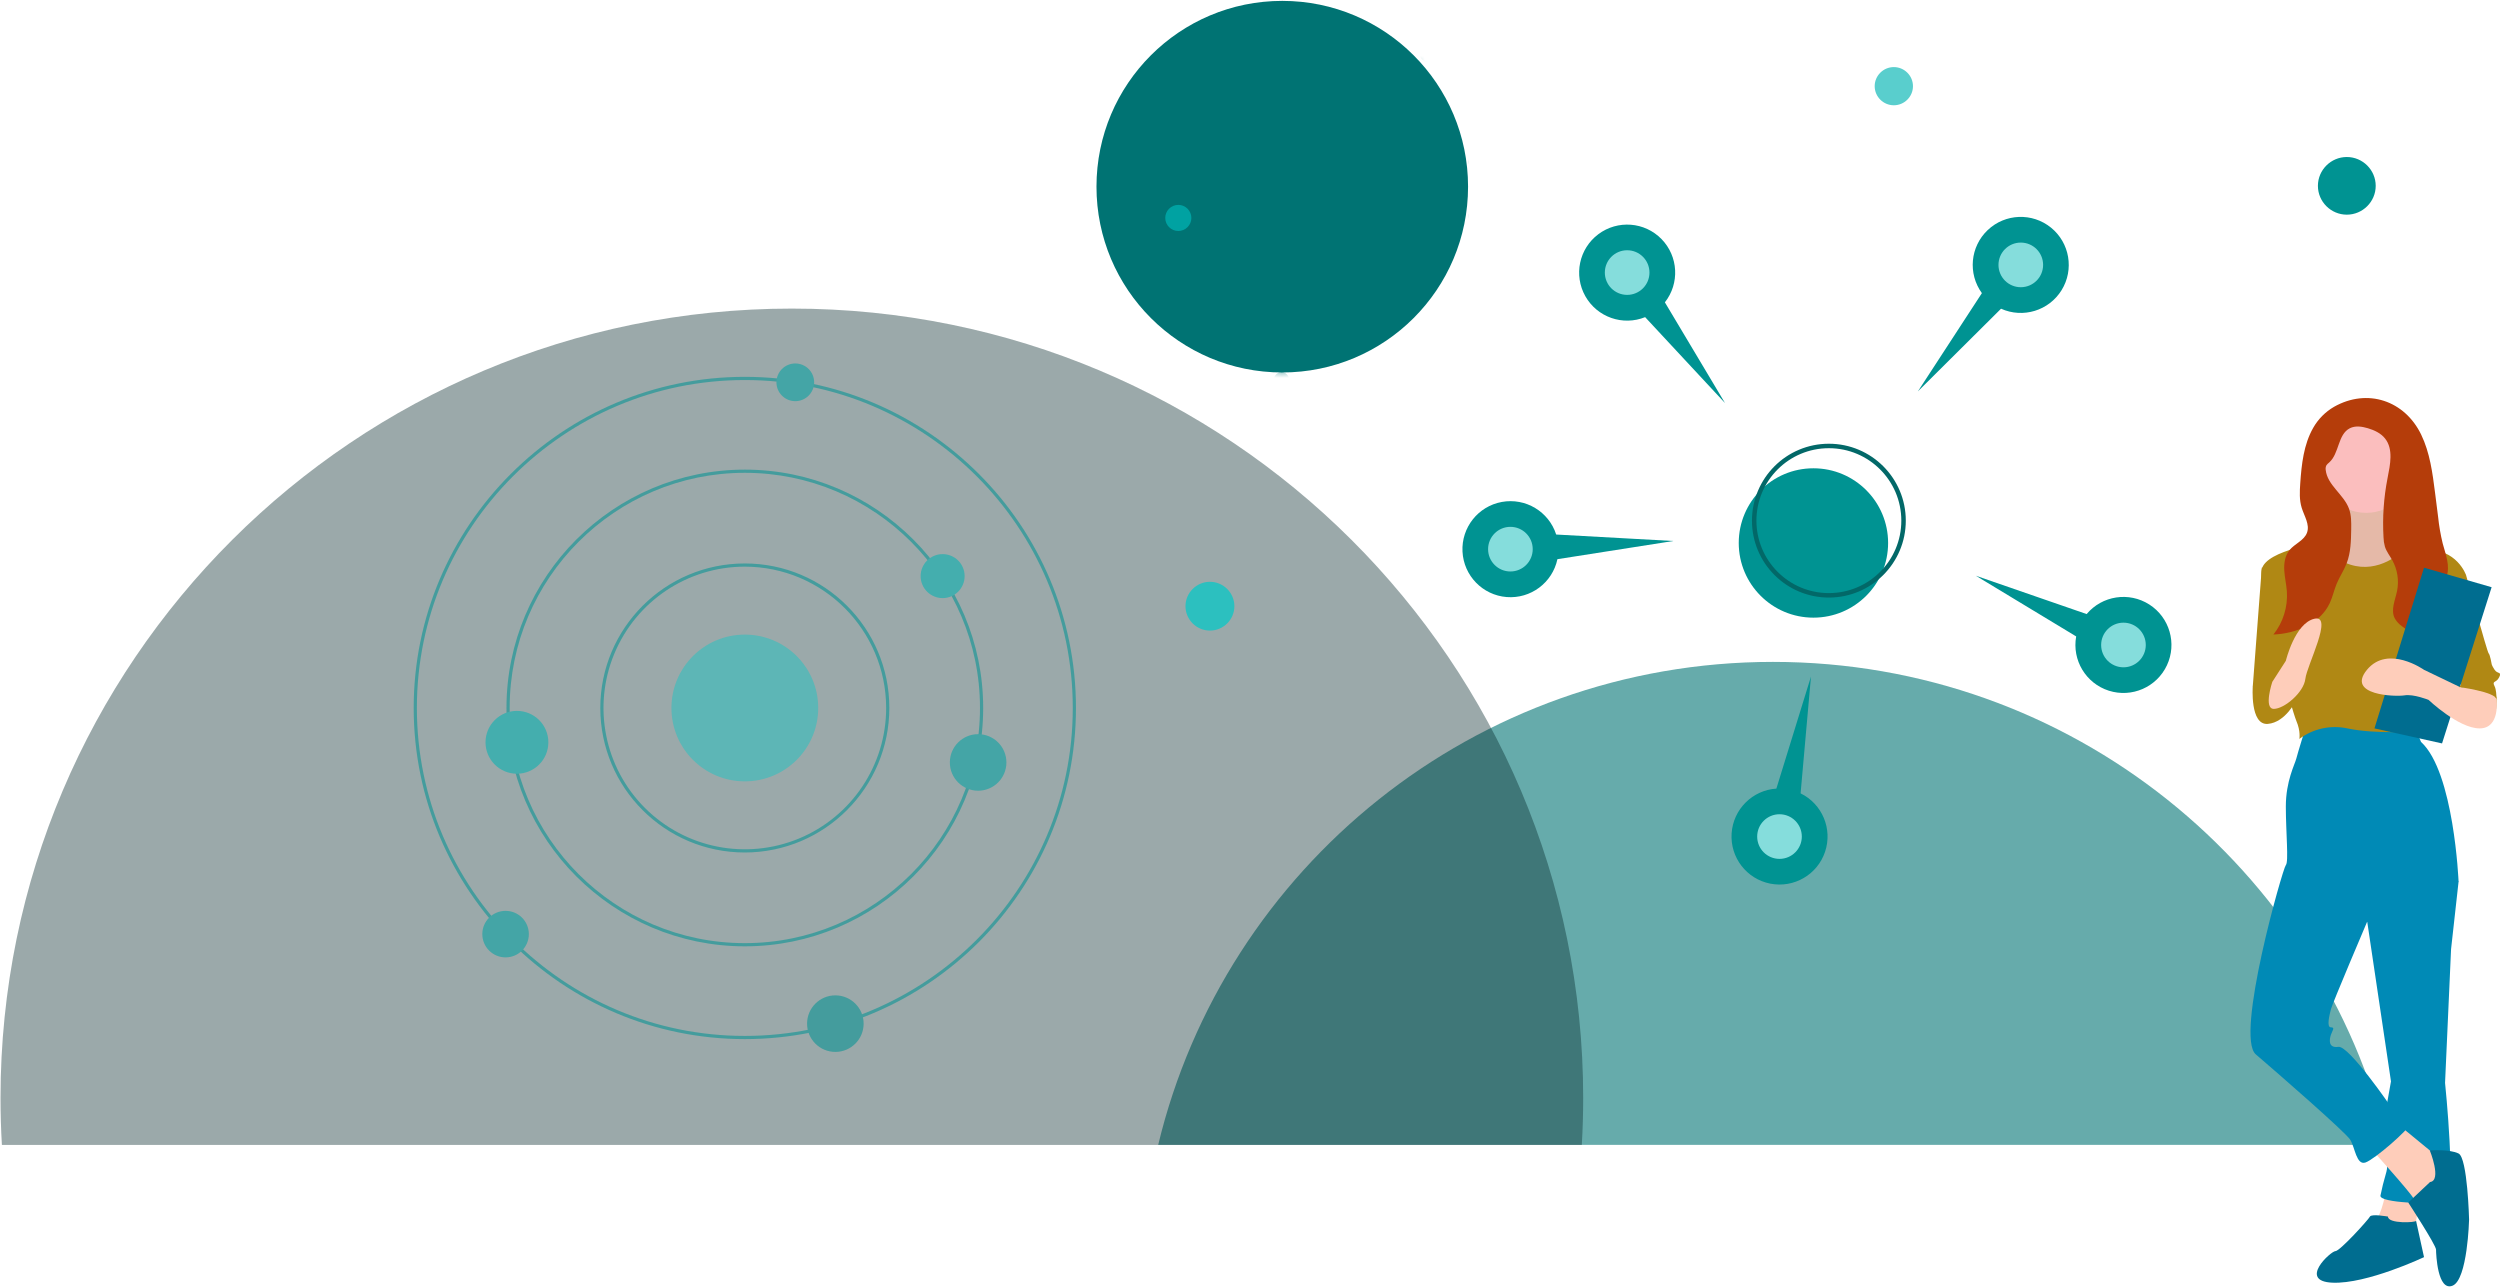 <?xml version="1.0" encoding="UTF-8"?>
<svg width="559px" height="288px" viewBox="0 0 559 288" version="1.1" xmlns="http://www.w3.org/2000/svg" xmlns:xlink="http://www.w3.org/1999/xlink">
    <!-- Generator: Sketch 59.1 (86144) - https://sketch.com -->
    <title>Illlustration</title>
    <desc>Created with Sketch.</desc>
    <defs>
        <circle id="path-1" cx="41.642" cy="41.741" r="41.543"></circle>
    </defs>
    <g id="Vantage-Launcher" stroke="none" stroke-width="1" fill="none" fill-rule="evenodd">
        <g id="Vantage-Launcher---Slide-4" transform="translate(-778, -64)">
            <g id="Illlustration" transform="translate(732, 64)">
                <path d="M442.431,148 C509.105,148 564.997,194.046 579.891,255.998 L304.971,255.998 C319.865,194.046 375.757,148 442.431,148 Z" id="Combined-Shape" fill="#007373" opacity="0.6"></path>
                <path d="M223.058,69 C320.78,69 400,148.022 400,245.5 C400,249.026 399.896,252.527 399.692,256.001 L46.423,256.001 C46.219,252.527 46.115,249.026 46.115,245.5 C46.115,148.022 125.335,69 223.058,69 Z" id="Combined-Shape" fill="#072A2B" opacity="0.4"></path>
                <g id="analysis" transform="translate(373, 48.499)">
                    <circle id="Oval" fill="#009392" cx="78.482" cy="72.909" r="16.699"></circle>
                    <circle id="Oval" stroke="#026868" cx="81.937" cy="67.918" r="16.699"></circle>
                    <path d="M58.712,41.622 L45.268,19.103 C48.605,14.867 48.282,8.814 44.515,4.956 C40.747,1.099 34.703,0.634 30.39,3.87 C26.076,7.106 24.832,13.039 27.482,17.735 C30.131,22.431 35.853,24.434 40.853,22.415 L58.712,41.622 Z" id="Path" fill="#009392"></path>
                    <circle id="Oval" fill="#85DDDC" cx="36.831" cy="12.447" r="4.99"></circle>
                    <path d="M101.834,39.022 L120.432,20.529 C125.349,22.741 131.144,20.964 133.976,16.375 C136.807,11.786 135.796,5.809 131.613,2.407 C127.429,-0.995 121.372,-0.767 117.456,2.94 C113.54,6.647 112.981,12.683 116.15,17.046 L101.834,39.022 Z" id="Path" fill="#009392"></path>
                    <circle id="Oval" fill="#85DDDC" cx="124.849" cy="10.732" r="4.99"></circle>
                    <path d="M114.789,80.233 L137.232,93.805 C136.275,99.111 139.401,104.305 144.539,105.942 C149.676,107.579 155.231,105.152 157.52,100.27 C159.809,95.388 158.123,89.565 153.578,86.662 C149.034,83.76 143.042,84.678 139.575,88.807 L114.789,80.233 Z" id="Path" fill="#009392"></path>
                    <circle id="Oval" fill="#85DDDC" cx="147.806" cy="95.72" r="4.99"></circle>
                    <path d="M77.936,102.773 L70.197,127.833 C64.817,128.188 60.534,132.478 60.188,137.859 C59.843,143.24 63.541,148.043 68.832,149.083 C74.123,150.123 79.365,147.077 81.082,141.966 C82.799,136.855 80.458,131.263 75.613,128.898 L77.936,102.773 Z" id="Path" fill="#009392"></path>
                    <circle id="Oval" fill="#85DDDC" cx="70.896" cy="138.556" r="4.99"></circle>
                    <path d="M47.15,72.468 L20.962,71.021 C19.316,65.887 14.118,62.769 8.813,63.735 C3.508,64.702 -0.257,69.453 0.014,74.838 C0.285,80.223 4.507,84.572 9.882,85.002 C15.257,85.431 20.117,81.808 21.239,76.534 L47.15,72.468 Z" id="Path" fill="#009392"></path>
                    <circle id="Oval" fill="#85DDDC" cx="10.727" cy="74.294" r="4.99"></circle>
                </g>
                <g id="woman" transform="translate(549.208, 89)">
                    <path d="M30.407,176.648 C30.407,176.648 29.4,183.029 27.72,184.037 C26.041,185.045 36.453,187.396 36.453,187.396 L38.132,177.32 L30.407,176.648 Z" id="Path" fill="#FECDBA" fill-rule="nonzero"></path>
                    <path d="M42.834,103.764 L46.529,108.13 L44.85,123.244 L43.506,153.137 C43.506,153.137 46.193,178.999 43.506,179.671 C40.819,180.342 28.728,180.007 29.064,178.327 C29.4,176.648 29.735,175.304 30.407,172.953 C31.079,170.602 29.735,162.205 29.735,162.205 L31.415,152.801 L25.369,112.161 L42.834,103.764 Z" id="Path" fill="#008AB6" fill-rule="nonzero"></path>
                    <path d="M30.743,183.029 C30.743,183.029 27.048,182.358 26.713,183.029 C26.377,183.701 19.995,190.754 18.988,190.754 C17.98,190.754 10.591,197.472 18.316,197.808 C26.041,198.144 38.804,192.098 38.804,192.098 C38.804,192.098 36.926,183.551 37.025,183.962 C37.125,184.373 30.743,184.709 30.743,183.029 Z" id="Path" fill="#006D90" fill-rule="nonzero"></path>
                    <path d="M26.713,167.579 C26.713,167.579 36.117,177.991 36.453,178.999 C36.789,180.007 41.827,178.999 41.827,178.999 L43.842,172.282 L42.163,169.93 L32.758,162.205 L26.713,167.579 Z" id="Path" fill="#FECDBA" fill-rule="nonzero"></path>
                    <path d="M40.147,175.304 L35.277,179.888 C35.277,179.888 41.491,189.411 41.491,190.419 C41.491,191.426 41.827,199.823 45.185,198.48 C48.544,197.136 48.88,183.701 48.88,183.701 C48.88,183.701 48.544,169.93 46.529,168.923 C44.514,167.915 40.097,168.234 40.097,168.234 C40.097,168.234 42.834,174.969 40.147,175.304 Z" id="Path" fill="#006D90" fill-rule="nonzero"></path>
                    <path d="M12.27,73.871 C12.27,73.871 10.591,79.245 10.255,80.589 C9.919,81.932 7.904,85.627 7.904,91.337 C7.904,97.047 8.576,103.764 7.904,104.436 C7.232,105.107 -3.516,142.725 1.186,146.755 C5.889,150.786 21.339,164.221 22.346,165.9 C23.354,167.579 23.69,171.61 25.705,170.938 C27.72,170.266 35.445,163.549 35.781,162.205 C36.117,160.862 31.415,158.511 31.415,158.511 C31.415,158.511 22.01,144.74 19.659,145.076 C17.308,145.412 17.644,143.397 17.98,142.389 C18.316,141.381 18.988,140.71 17.98,140.71 C16.972,140.71 17.644,138.023 17.98,136.679 C18.316,135.336 26.041,117.199 26.041,117.199 L46.529,108.13 C46.529,108.13 45.521,83.612 38.132,76.894 L36.453,72.864 C36.453,72.864 17.644,71.52 12.27,73.871 Z" id="Path" fill="#008AB6" fill-rule="nonzero"></path>
                    <path d="M20.667,20.804 C20.667,20.804 22.346,32.559 18.316,33.231 C14.285,33.903 10.927,33.567 10.927,33.903 C10.927,34.239 21.003,44.651 21.003,44.651 L30.407,43.979 L38.804,34.91 C38.804,34.91 31.079,33.567 31.079,28.865 C31.079,24.163 30.743,20.804 30.743,20.804 L20.667,20.804 Z" id="Path" fill="#FECDBA" fill-rule="nonzero"></path>
                    <path d="M20.667,20.804 C20.667,20.804 22.346,32.559 18.316,33.231 C14.285,33.903 10.927,33.567 10.927,33.903 C10.927,34.239 21.003,44.651 21.003,44.651 L30.407,43.979 L38.804,34.91 C38.804,34.91 31.079,33.567 31.079,28.865 C31.079,24.163 30.743,20.804 30.743,20.804 L20.667,20.804 Z" id="Path" fill="#000000" fill-rule="nonzero" opacity="0.1"></path>
                    <circle id="Oval" fill="#FBBEBE" fill-rule="nonzero" cx="25.873" cy="15.262" r="10.412"></circle>
                    <path d="M16.636,32.224 C16.636,32.224 3.537,33.903 2.53,38.269 C1.522,42.636 9.247,69.841 10.255,72.192 C11.262,74.543 10.927,76.223 10.927,76.223 C14.001,73.923 17.92,73.066 21.674,73.871 C28.056,75.215 37.125,74.543 37.125,74.543 C37.125,74.543 40.147,62.116 40.819,60.773 C41.491,59.429 44.178,52.04 44.178,50.025 C44.178,48.009 48.208,39.613 48.208,39.613 C48.208,39.613 46.193,33.567 38.804,33.903 C38.804,33.903 35.581,32.46 34.673,33.517 C33.766,34.575 28.728,39.277 22.346,37.262 C15.965,35.246 16.636,32.224 16.636,32.224 Z" id="Path" fill="#B08814" fill-rule="nonzero"></path>
                    <path d="M6.224,37.933 L2.53,37.933 L0.515,64.467 C0.515,64.467 7.904,66.482 8.911,65.139 C9.919,63.795 6.224,37.933 6.224,37.933 Z" id="Path" fill="#B08814" fill-rule="nonzero"></path>
                    <path d="M1.522,61.78 L0.515,64.467 C0.515,64.467 -0.157,73.2 3.873,72.864 C7.904,72.528 10.255,67.49 10.255,67.49 C10.255,67.49 7.904,61.108 5.217,61.78 C2.53,62.452 1.522,61.78 1.522,61.78 Z" id="Path" fill="#B08814" fill-rule="nonzero"></path>
                    <path d="M41.827,37.933 L48.208,39.613 C48.208,39.613 52.91,56.742 53.246,57.078 C53.582,57.414 53.918,59.429 53.918,59.429 C53.918,59.429 53.918,59.765 54.59,60.773 C55.262,61.78 56.269,61.108 55.597,62.452 C54.926,63.795 53.918,63.124 54.59,64.467 C55.262,65.811 54.926,69.505 54.926,69.505 C54.926,69.505 53.246,63.124 47.201,64.803 L43.17,46.666 L41.827,37.933 Z" id="Path" fill="#B08814" fill-rule="nonzero"></path>
                    <path d="M14.013,6.683 C11.896,10.403 11.419,14.809 11.127,19.08 C11.002,20.911 10.907,22.791 11.451,24.545 C12.023,26.394 13.298,28.272 12.644,30.094 C12.012,31.857 9.898,32.562 8.718,34.015 C7.717,35.246 7.466,36.933 7.553,38.518 C7.64,40.102 8.024,41.657 8.137,43.24 C8.369,46.716 7.296,50.154 5.128,52.881 C10.187,52.686 15.595,50.442 17.729,45.851 C18.366,44.479 18.677,42.977 19.252,41.577 C19.903,39.993 20.886,38.56 21.502,36.963 C22.433,34.553 22.483,31.907 22.522,29.324 C22.545,27.778 22.561,26.19 22.026,24.739 C20.848,21.546 17.185,19.482 16.822,16.098 C16.759,15.74 16.812,15.371 16.973,15.045 C17.144,14.807 17.351,14.598 17.587,14.424 C19.874,12.405 19.497,8.131 22.22,6.755 C23.442,6.138 24.914,6.355 26.226,6.746 C27.683,7.18 29.137,7.852 30.085,9.041 C31.993,11.434 31.24,14.891 30.65,17.895 C29.794,22.252 29.49,26.7 29.746,31.132 C29.763,31.842 29.867,32.546 30.058,33.229 C30.408,34.338 31.156,35.269 31.72,36.286 C32.87,38.375 33.244,40.805 32.774,43.143 C32.357,45.179 31.322,47.346 32.233,49.213 C32.634,49.934 33.193,50.555 33.868,51.03 C36.844,53.363 40.623,54.809 42.836,57.875 C43.217,55.37 42.49,52.85 41.953,50.373 C41.416,47.897 41.09,45.201 42.193,42.92 C42.677,41.92 43.416,41.049 43.812,40.01 C44.726,37.611 43.637,34.98 42.975,32.499 C42.503,30.551 42.161,28.574 41.954,26.58 L41.272,21.199 C40.708,16.75 40.118,12.211 38.164,8.175 C34.483,0.568 26.152,-2.257 18.693,1.958 C16.738,3.086 15.122,4.718 14.013,6.683 Z" id="Path" fill="#B53D0A"></path>
                    <path d="M4.881,63.46 C4.881,63.46 2.866,69.505 5.217,69.505 C7.568,69.505 11.934,65.811 12.27,62.788 C12.606,59.765 18.652,48.345 14.285,49.353 C9.919,50.361 7.904,58.757 7.904,58.757 L4.881,63.46 Z" id="Path" fill="#FECDBA" fill-rule="nonzero"></path>
                    <polygon id="Path" fill="#006D90" fill-rule="nonzero" points="38.804 37.933 27.72 73.871 42.834 77.23 53.918 42.3"></polygon>
                    <path d="M52.91,63.795 L55.009,67.302 C55.009,67.302 55.933,73.871 51.231,73.871 C46.529,73.871 39.812,67.49 39.812,67.49 C39.812,67.49 36.453,66.146 34.438,66.482 C32.422,66.818 21.339,66.482 26.041,60.773 C30.743,55.063 38.804,60.773 38.804,60.773 L47.201,64.803 L51.567,62.452 L52.91,63.795 Z" id="Path" fill="#FECDBA" fill-rule="nonzero"></path>
                    <path d="M50.056,59.261 L46.697,64.635 C46.697,64.635 54.422,65.643 55.094,67.322 C55.765,69.001 52.071,58.589 52.071,58.589 L50.056,59.261 Z" id="Path" fill="#B08814" fill-rule="nonzero"></path>
                </g>
                <g id="solar-system" opacity="0.56" transform="translate(138.5, 81)">
                    <path d="M74.043,151.347 C33.215,151.347 0,118.131 0,77.303 C0,36.476 33.215,3.26 74.043,3.26 C114.871,3.26 148.086,36.476 148.086,77.303 C148.086,118.131 114.871,151.347 74.043,151.347 Z M74.043,3.976 C33.61,3.976 0.715,36.87 0.715,77.303 C0.715,117.737 33.61,150.631 74.043,150.631 C114.476,150.631 147.371,117.737 147.371,77.303 C147.371,36.87 114.476,3.976 74.043,3.976 Z" id="Shape" fill="#009392"></path>
                    <path d="M74.043,130.6 C44.655,130.6 20.746,106.691 20.746,77.303 C20.746,47.916 44.655,24.007 74.043,24.007 C103.431,24.007 127.34,47.916 127.34,77.303 C127.34,106.691 103.431,130.6 74.043,130.6 Z M74.043,24.722 C45.05,24.722 21.462,48.31 21.462,77.303 C21.462,106.297 45.05,129.885 74.043,129.885 C103.036,129.885 126.624,106.297 126.624,77.303 C126.624,48.31 103.036,24.722 74.043,24.722 Z" id="Shape" fill="#009392"></path>
                    <path d="M74.043,109.618 C56.196,109.618 41.728,95.15 41.728,77.304 C41.728,59.457 56.196,44.989 74.043,44.989 C91.89,44.989 106.358,59.457 106.358,77.303 C106.338,95.142 91.882,109.598 74.043,109.618 Z M74.043,45.704 C61.262,45.704 49.74,53.403 44.849,65.211 C39.958,77.019 42.662,90.61 51.699,99.648 C60.736,108.685 74.328,111.389 86.136,106.498 C97.944,101.607 105.643,90.084 105.643,77.303 C105.623,59.86 91.487,45.724 74.043,45.704 L74.043,45.704 Z" id="Shape" fill="#009392"></path>
                    <circle id="Oval" fill="#2CC0BF" cx="74.043" cy="77.304" r="16.409"></circle>
                    <circle id="Oval" fill="#00A2A2" cx="85.328" cy="4.486" r="4.216"></circle>
                    <circle id="Oval" fill="#00A2A2" cx="20.547" cy="127.869" r="5.203"></circle>
                    <circle id="Oval" fill="#00B2B1" cx="23.087" cy="84.981" r="7.027"></circle>
                    <circle id="Oval" fill="#00B2B1" cx="118.272" cy="47.818" r="4.919"></circle>
                    <circle id="Oval" fill="#00A2A2" cx="126.21" cy="89.481" r="6.324"></circle>
                    <circle id="Oval" fill="#009392" cx="94.285" cy="147.886" r="6.324"></circle>
                </g>
                <path d="M469.459,23.539 C471.814,23.539 473.74,21.618 473.74,19.269 C473.74,16.921 471.814,15 469.459,15 C467.105,15 465.179,16.921 465.179,19.269 C465.179,21.618 467.105,23.539 469.459,23.539 Z" id="Path" fill="#59CECD"></path>
                <path d="M570.746,48 C574.3,48 577.208,45.099 577.208,41.554 C577.208,38.009 574.3,35.108 570.746,35.108 C567.192,35.108 564.284,38.009 564.284,41.554 C564.284,45.099 567.192,48 570.746,48 Z" id="Path" fill="#009392"></path>
                <path d="M316.541,141 C319.549,141 322.009,138.546 322.009,135.546 C322.009,132.546 319.549,130.091 316.541,130.091 C313.534,130.091 311.073,132.546 311.073,135.546 C311.073,138.546 313.534,141 316.541,141 Z" id="Path" fill="#2CC0BF"></path>
                <g id="data-bubble" transform="translate(291.073, 0)">
                    <mask id="mask-2" fill="white">
                        <use xlink:href="#path-1"></use>
                    </mask>
                    <use id="Oval" fill="#007373" opacity="0.4" xlink:href="#path-1"></use>
                    <path d="M84.995,95.275 C85.932,95.275 86.691,96.035 86.691,96.971 C86.691,97.907 85.932,98.667 84.995,98.667 C84.059,98.667 83.3,97.907 83.3,96.971 C83.3,96.035 84.059,95.275 84.995,95.275 Z M95.876,95.275 C96.812,95.275 97.571,96.035 97.571,96.971 C97.571,97.907 96.812,98.667 95.876,98.667 C94.939,98.667 94.18,97.907 94.18,96.971 C94.18,96.035 94.939,95.275 95.876,95.275 Z M52.355,95.275 C53.292,95.275 54.051,96.035 54.051,96.971 C54.051,97.907 53.292,98.667 52.355,98.667 C51.419,98.667 50.66,97.907 50.66,96.971 C50.66,96.035 51.419,95.275 52.355,95.275 Z M63.235,95.275 C64.172,95.275 64.931,96.035 64.931,96.971 C64.931,97.907 64.172,98.667 63.235,98.667 C62.299,98.667 61.54,97.907 61.54,96.971 C61.54,96.035 62.299,95.275 63.235,95.275 Z M74.115,95.275 C75.052,95.275 75.811,96.035 75.811,96.971 C75.811,97.907 75.052,98.667 74.115,98.667 C73.179,98.667 72.42,97.907 72.42,96.971 C72.42,96.035 73.179,95.275 74.115,95.275 Z M30.595,95.275 C31.532,95.275 32.291,96.035 32.291,96.971 C32.291,97.907 31.532,98.667 30.595,98.667 C29.659,98.667 28.9,97.907 28.9,96.971 C28.9,96.035 29.659,95.275 30.595,95.275 Z M41.475,95.275 C42.412,95.275 43.171,96.035 43.171,96.971 C43.171,97.907 42.412,98.667 41.475,98.667 C40.539,98.667 39.78,97.907 39.78,96.971 C39.78,96.035 40.539,95.275 41.475,95.275 Z M8.835,95.275 C9.772,95.275 10.531,96.035 10.531,96.971 C10.531,97.907 9.772,98.667 8.835,98.667 C7.899,98.667 7.14,97.907 7.14,96.971 C7.14,96.035 7.899,95.275 8.835,95.275 Z M19.715,95.275 C20.652,95.275 21.411,96.035 21.411,96.971 C21.411,97.907 20.652,98.667 19.715,98.667 C18.779,98.667 18.02,97.907 18.02,96.971 C18.02,96.035 18.779,95.275 19.715,95.275 Z M41.475,83.209 C42.412,83.209 43.171,83.968 43.171,84.904 C43.171,85.841 42.412,86.6 41.475,86.6 C40.539,86.6 39.78,85.841 39.78,84.904 C39.78,83.968 40.539,83.209 41.475,83.209 Z M8.835,83.209 C9.772,83.209 10.531,83.968 10.531,84.904 C10.531,85.841 9.772,86.6 8.835,86.6 C7.899,86.6 7.14,85.841 7.14,84.904 C7.14,83.968 7.899,83.209 8.835,83.209 Z M19.715,83.209 C20.652,83.209 21.411,83.968 21.411,84.904 C21.411,85.841 20.652,86.6 19.715,86.6 C18.779,86.6 18.02,85.841 18.02,84.904 C18.02,83.968 18.779,83.209 19.715,83.209 Z M84.995,83.209 C85.932,83.209 86.691,83.968 86.691,84.904 C86.691,85.841 85.932,86.6 84.995,86.6 C84.059,86.6 83.3,85.841 83.3,84.904 C83.3,83.968 84.059,83.209 84.995,83.209 Z M95.876,83.209 C96.812,83.209 97.571,83.968 97.571,84.904 C97.571,85.841 96.812,86.6 95.876,86.6 C94.939,86.6 94.18,85.841 94.18,84.904 C94.18,83.968 94.939,83.209 95.876,83.209 Z M52.355,83.209 C53.292,83.209 54.051,83.968 54.051,84.904 C54.051,85.841 53.292,86.6 52.355,86.6 C51.419,86.6 50.66,85.841 50.66,84.904 C50.66,83.968 51.419,83.209 52.355,83.209 Z M63.235,83.209 C64.172,83.209 64.931,83.968 64.931,84.904 C64.931,85.841 64.172,86.6 63.235,86.6 C62.299,86.6 61.54,85.841 61.54,84.904 C61.54,83.968 62.299,83.209 63.235,83.209 Z M74.115,83.209 C75.052,83.209 75.811,83.968 75.811,84.904 C75.811,85.841 75.052,86.6 74.115,86.6 C73.179,86.6 72.42,85.841 72.42,84.904 C72.42,83.968 73.179,83.209 74.115,83.209 Z M30.595,83.209 C31.532,83.209 32.291,83.968 32.291,84.904 C32.291,85.841 31.532,86.6 30.595,86.6 C29.659,86.6 28.9,85.841 28.9,84.904 C28.9,83.968 29.659,83.209 30.595,83.209 Z M84.995,71.142 C85.932,71.142 86.691,71.901 86.691,72.838 C86.691,73.774 85.932,74.533 84.995,74.533 C84.059,74.533 83.3,73.774 83.3,72.838 C83.3,71.901 84.059,71.142 84.995,71.142 Z M8.835,71.142 C9.772,71.142 10.531,71.901 10.531,72.838 C10.531,73.774 9.772,74.533 8.835,74.533 C7.899,74.533 7.14,73.774 7.14,72.838 C7.14,71.901 7.899,71.142 8.835,71.142 Z M19.715,71.142 C20.652,71.142 21.411,71.901 21.411,72.838 C21.411,73.774 20.652,74.533 19.715,74.533 C18.779,74.533 18.02,73.774 18.02,72.838 C18.02,71.901 18.779,71.142 19.715,71.142 Z M63.235,71.142 C64.172,71.142 64.931,71.901 64.931,72.838 C64.931,73.774 64.172,74.533 63.235,74.533 C62.299,74.533 61.54,73.774 61.54,72.838 C61.54,71.901 62.299,71.142 63.235,71.142 Z M74.115,71.142 C75.052,71.142 75.811,71.901 75.811,72.838 C75.811,73.774 75.052,74.533 74.115,74.533 C73.179,74.533 72.42,73.774 72.42,72.838 C72.42,71.901 73.179,71.142 74.115,71.142 Z M52.355,71.142 C53.292,71.142 54.051,71.901 54.051,72.838 C54.051,73.774 53.292,74.533 52.355,74.533 C51.419,74.533 50.66,73.774 50.66,72.838 C50.66,71.901 51.419,71.142 52.355,71.142 Z M30.595,71.142 C31.532,71.142 32.291,71.901 32.291,72.838 C32.291,73.774 31.532,74.533 30.595,74.533 C29.659,74.533 28.9,73.774 28.9,72.838 C28.9,71.901 29.659,71.142 30.595,71.142 Z M95.876,71.142 C96.812,71.142 97.571,71.901 97.571,72.838 C97.571,73.774 96.812,74.533 95.876,74.533 C94.939,74.533 94.18,73.774 94.18,72.838 C94.18,71.901 94.939,71.142 95.876,71.142 Z M41.475,71.142 C42.412,71.142 43.171,71.901 43.171,72.838 C43.171,73.774 42.412,74.533 41.475,74.533 C40.539,74.533 39.78,73.774 39.78,72.838 C39.78,71.901 40.539,71.142 41.475,71.142 Z M84.995,59.075 C85.932,59.075 86.691,59.834 86.691,60.771 C86.691,61.707 85.932,62.466 84.995,62.466 C84.059,62.466 83.3,61.707 83.3,60.771 C83.3,59.834 84.059,59.075 84.995,59.075 Z M95.876,59.075 C96.812,59.075 97.571,59.834 97.571,60.771 C97.571,61.707 96.812,62.466 95.876,62.466 C94.939,62.466 94.18,61.707 94.18,60.771 C94.18,59.834 94.939,59.075 95.876,59.075 Z M52.355,59.075 C53.292,59.075 54.051,59.834 54.051,60.771 C54.051,61.707 53.292,62.466 52.355,62.466 C51.419,62.466 50.66,61.707 50.66,60.771 C50.66,59.834 51.419,59.075 52.355,59.075 Z M63.235,59.075 C64.172,59.075 64.931,59.834 64.931,60.771 C64.931,61.707 64.172,62.466 63.235,62.466 C62.299,62.466 61.54,61.707 61.54,60.771 C61.54,59.834 62.299,59.075 63.235,59.075 Z M74.115,59.075 C75.052,59.075 75.811,59.834 75.811,60.771 C75.811,61.707 75.052,62.466 74.115,62.466 C73.179,62.466 72.42,61.707 72.42,60.771 C72.42,59.834 73.179,59.075 74.115,59.075 Z M30.595,59.075 C31.532,59.075 32.291,59.834 32.291,60.771 C32.291,61.707 31.532,62.466 30.595,62.466 C29.659,62.466 28.9,61.707 28.9,60.771 C28.9,59.834 29.659,59.075 30.595,59.075 Z M41.475,59.075 C42.412,59.075 43.171,59.834 43.171,60.771 C43.171,61.707 42.412,62.466 41.475,62.466 C40.539,62.466 39.78,61.707 39.78,60.771 C39.78,59.834 40.539,59.075 41.475,59.075 Z M8.835,59.075 C9.772,59.075 10.531,59.834 10.531,60.771 C10.531,61.707 9.772,62.466 8.835,62.466 C7.899,62.466 7.14,61.707 7.14,60.771 C7.14,59.834 7.899,59.075 8.835,59.075 Z M19.715,59.075 C20.652,59.075 21.411,59.834 21.411,60.771 C21.411,61.707 20.652,62.466 19.715,62.466 C18.779,62.466 18.02,61.707 18.02,60.771 C18.02,59.834 18.779,59.075 19.715,59.075 Z M84.995,46.594 C85.932,46.594 86.691,47.353 86.691,48.29 C86.691,49.226 85.932,49.985 84.995,49.985 C84.059,49.985 83.3,49.226 83.3,48.29 C83.3,47.353 84.059,46.594 84.995,46.594 Z M95.876,46.594 C96.812,46.594 97.571,47.353 97.571,48.29 C97.571,49.226 96.812,49.985 95.876,49.985 C94.939,49.985 94.18,49.226 94.18,48.29 C94.18,47.353 94.939,46.594 95.876,46.594 Z M52.355,46.594 C53.292,46.594 54.051,47.353 54.051,48.29 C54.051,49.226 53.292,49.985 52.355,49.985 C51.419,49.985 50.66,49.226 50.66,48.29 C50.66,47.353 51.419,46.594 52.355,46.594 Z M63.235,46.594 C64.172,46.594 64.931,47.353 64.931,48.29 C64.931,49.226 64.172,49.985 63.235,49.985 C62.299,49.985 61.54,49.226 61.54,48.29 C61.54,47.353 62.299,46.594 63.235,46.594 Z M74.115,46.594 C75.052,46.594 75.811,47.353 75.811,48.29 C75.811,49.226 75.052,49.985 74.115,49.985 C73.179,49.985 72.42,49.226 72.42,48.29 C72.42,47.353 73.179,46.594 74.115,46.594 Z M30.595,46.594 C31.532,46.594 32.291,47.353 32.291,48.29 C32.291,49.226 31.532,49.985 30.595,49.985 C29.659,49.985 28.9,49.226 28.9,48.29 C28.9,47.353 29.659,46.594 30.595,46.594 Z M41.475,46.594 C42.412,46.594 43.171,47.353 43.171,48.29 C43.171,49.226 42.412,49.985 41.475,49.985 C40.539,49.985 39.78,49.226 39.78,48.29 C39.78,47.353 40.539,46.594 41.475,46.594 Z M8.835,46.594 C9.772,46.594 10.531,47.353 10.531,48.29 C10.531,49.226 9.772,49.985 8.835,49.985 C7.899,49.985 7.14,49.226 7.14,48.29 C7.14,47.353 7.899,46.594 8.835,46.594 Z M19.715,46.594 C20.652,46.594 21.411,47.353 21.411,48.29 C21.411,49.226 20.652,49.985 19.715,49.985 C18.779,49.985 18.02,49.226 18.02,48.29 C18.02,47.353 18.779,46.594 19.715,46.594 Z M84.995,34.527 C85.932,34.527 86.691,35.286 86.691,36.223 C86.691,37.159 85.932,37.919 84.995,37.919 C84.059,37.919 83.3,37.159 83.3,36.223 C83.3,35.286 84.059,34.527 84.995,34.527 Z M95.876,34.527 C96.812,34.527 97.571,35.286 97.571,36.223 C97.571,37.159 96.812,37.919 95.876,37.919 C94.939,37.919 94.18,37.159 94.18,36.223 C94.18,35.286 94.939,34.527 95.876,34.527 Z M52.355,34.527 C53.292,34.527 54.051,35.286 54.051,36.223 C54.051,37.159 53.292,37.919 52.355,37.919 C51.419,37.919 50.66,37.159 50.66,36.223 C50.66,35.286 51.419,34.527 52.355,34.527 Z M63.235,34.527 C64.172,34.527 64.931,35.286 64.931,36.223 C64.931,37.159 64.172,37.919 63.235,37.919 C62.299,37.919 61.54,37.159 61.54,36.223 C61.54,35.286 62.299,34.527 63.235,34.527 Z M74.115,34.527 C75.052,34.527 75.811,35.286 75.811,36.223 C75.811,37.159 75.052,37.919 74.115,37.919 C73.179,37.919 72.42,37.159 72.42,36.223 C72.42,35.286 73.179,34.527 74.115,34.527 Z M30.595,34.527 C31.532,34.527 32.291,35.286 32.291,36.223 C32.291,37.159 31.532,37.919 30.595,37.919 C29.659,37.919 28.9,37.159 28.9,36.223 C28.9,35.286 29.659,34.527 30.595,34.527 Z M41.475,34.527 C42.412,34.527 43.171,35.286 43.171,36.223 C43.171,37.159 42.412,37.919 41.475,37.919 C40.539,37.919 39.78,37.159 39.78,36.223 C39.78,35.286 40.539,34.527 41.475,34.527 Z M8.835,34.527 C9.772,34.527 10.531,35.286 10.531,36.223 C10.531,37.159 9.772,37.919 8.835,37.919 C7.899,37.919 7.14,37.159 7.14,36.223 C7.14,35.286 7.899,34.527 8.835,34.527 Z M19.715,34.527 C20.652,34.527 21.411,35.286 21.411,36.223 C21.411,37.159 20.652,37.919 19.715,37.919 C18.779,37.919 18.02,37.159 18.02,36.223 C18.02,35.286 18.779,34.527 19.715,34.527 Z M84.995,22.461 C85.932,22.461 86.691,23.22 86.691,24.156 C86.691,25.093 85.932,25.852 84.995,25.852 C84.059,25.852 83.3,25.093 83.3,24.156 C83.3,23.22 84.059,22.461 84.995,22.461 Z M95.876,22.461 C96.812,22.461 97.571,23.22 97.571,24.156 C97.571,25.093 96.812,25.852 95.876,25.852 C94.939,25.852 94.18,25.093 94.18,24.156 C94.18,23.22 94.939,22.461 95.876,22.461 Z M52.355,22.461 C53.292,22.461 54.051,23.22 54.051,24.156 C54.051,25.093 53.292,25.852 52.355,25.852 C51.419,25.852 50.66,25.093 50.66,24.156 C50.66,23.22 51.419,22.461 52.355,22.461 Z M63.235,22.461 C64.172,22.461 64.931,23.22 64.931,24.156 C64.931,25.093 64.172,25.852 63.235,25.852 C62.299,25.852 61.54,25.093 61.54,24.156 C61.54,23.22 62.299,22.461 63.235,22.461 Z M74.115,22.461 C75.052,22.461 75.811,23.22 75.811,24.156 C75.811,25.093 75.052,25.852 74.115,25.852 C73.179,25.852 72.42,25.093 72.42,24.156 C72.42,23.22 73.179,22.461 74.115,22.461 Z M30.595,22.461 C31.532,22.461 32.291,23.22 32.291,24.156 C32.291,25.093 31.532,25.852 30.595,25.852 C29.659,25.852 28.9,25.093 28.9,24.156 C28.9,23.22 29.659,22.461 30.595,22.461 Z M41.475,22.461 C42.412,22.461 43.171,23.22 43.171,24.156 C43.171,25.093 42.412,25.852 41.475,25.852 C40.539,25.852 39.78,25.093 39.78,24.156 C39.78,23.22 40.539,22.461 41.475,22.461 Z M8.835,22.461 C9.772,22.461 10.531,23.22 10.531,24.156 C10.531,25.093 9.772,25.852 8.835,25.852 C7.899,25.852 7.14,25.093 7.14,24.156 C7.14,23.22 7.899,22.461 8.835,22.461 Z M19.715,22.461 C20.652,22.461 21.411,23.22 21.411,24.156 C21.411,25.093 20.652,25.852 19.715,25.852 C18.779,25.852 18.02,25.093 18.02,24.156 C18.02,23.22 18.779,22.461 19.715,22.461 Z M84.995,10.394 C85.932,10.394 86.691,11.153 86.691,12.089 C86.691,13.026 85.932,13.785 84.995,13.785 C84.059,13.785 83.3,13.026 83.3,12.089 C83.3,11.153 84.059,10.394 84.995,10.394 Z M95.876,10.394 C96.812,10.394 97.571,11.153 97.571,12.089 C97.571,13.026 96.812,13.785 95.876,13.785 C94.939,13.785 94.18,13.026 94.18,12.089 C94.18,11.153 94.939,10.394 95.876,10.394 Z M52.355,10.394 C53.292,10.394 54.051,11.153 54.051,12.089 C54.051,13.026 53.292,13.785 52.355,13.785 C51.419,13.785 50.66,13.026 50.66,12.089 C50.66,11.153 51.419,10.394 52.355,10.394 Z M63.235,10.394 C64.172,10.394 64.931,11.153 64.931,12.089 C64.931,13.026 64.172,13.785 63.235,13.785 C62.299,13.785 61.54,13.026 61.54,12.089 C61.54,11.153 62.299,10.394 63.235,10.394 Z M74.115,10.394 C75.052,10.394 75.811,11.153 75.811,12.089 C75.811,13.026 75.052,13.785 74.115,13.785 C73.179,13.785 72.42,13.026 72.42,12.089 C72.42,11.153 73.179,10.394 74.115,10.394 Z M30.595,10.394 C31.532,10.394 32.291,11.153 32.291,12.089 C32.291,13.026 31.532,13.785 30.595,13.785 C29.659,13.785 28.9,13.026 28.9,12.089 C28.9,11.153 29.659,10.394 30.595,10.394 Z M41.475,10.394 C42.412,10.394 43.171,11.153 43.171,12.089 C43.171,13.026 42.412,13.785 41.475,13.785 C40.539,13.785 39.78,13.026 39.78,12.089 C39.78,11.153 40.539,10.394 41.475,10.394 Z M8.835,10.394 C9.772,10.394 10.531,11.153 10.531,12.089 C10.531,13.026 9.772,13.785 8.835,13.785 C7.899,13.785 7.14,13.026 7.14,12.089 C7.14,11.153 7.899,10.394 8.835,10.394 Z M19.715,10.394 C20.652,10.394 21.411,11.153 21.411,12.089 C21.411,13.026 20.652,13.785 19.715,13.785 C18.779,13.785 18.02,13.026 18.02,12.089 C18.02,11.153 18.779,10.394 19.715,10.394 Z" id="Combined-Shape" fill="#007373" mask="url(#mask-2)"></path>
                    <path d="M18.397,51.651 C20.003,51.651 21.317,50.337 21.317,48.731 C21.317,47.125 20.003,45.811 18.397,45.811 C16.791,45.811 15.477,47.125 15.477,48.731 C15.477,50.337 16.791,51.651 18.397,51.651 Z" id="Path" fill="#00A2A2" mask="url(#mask-2)"></path>
                </g>
            </g>
        </g>
    </g>
</svg>